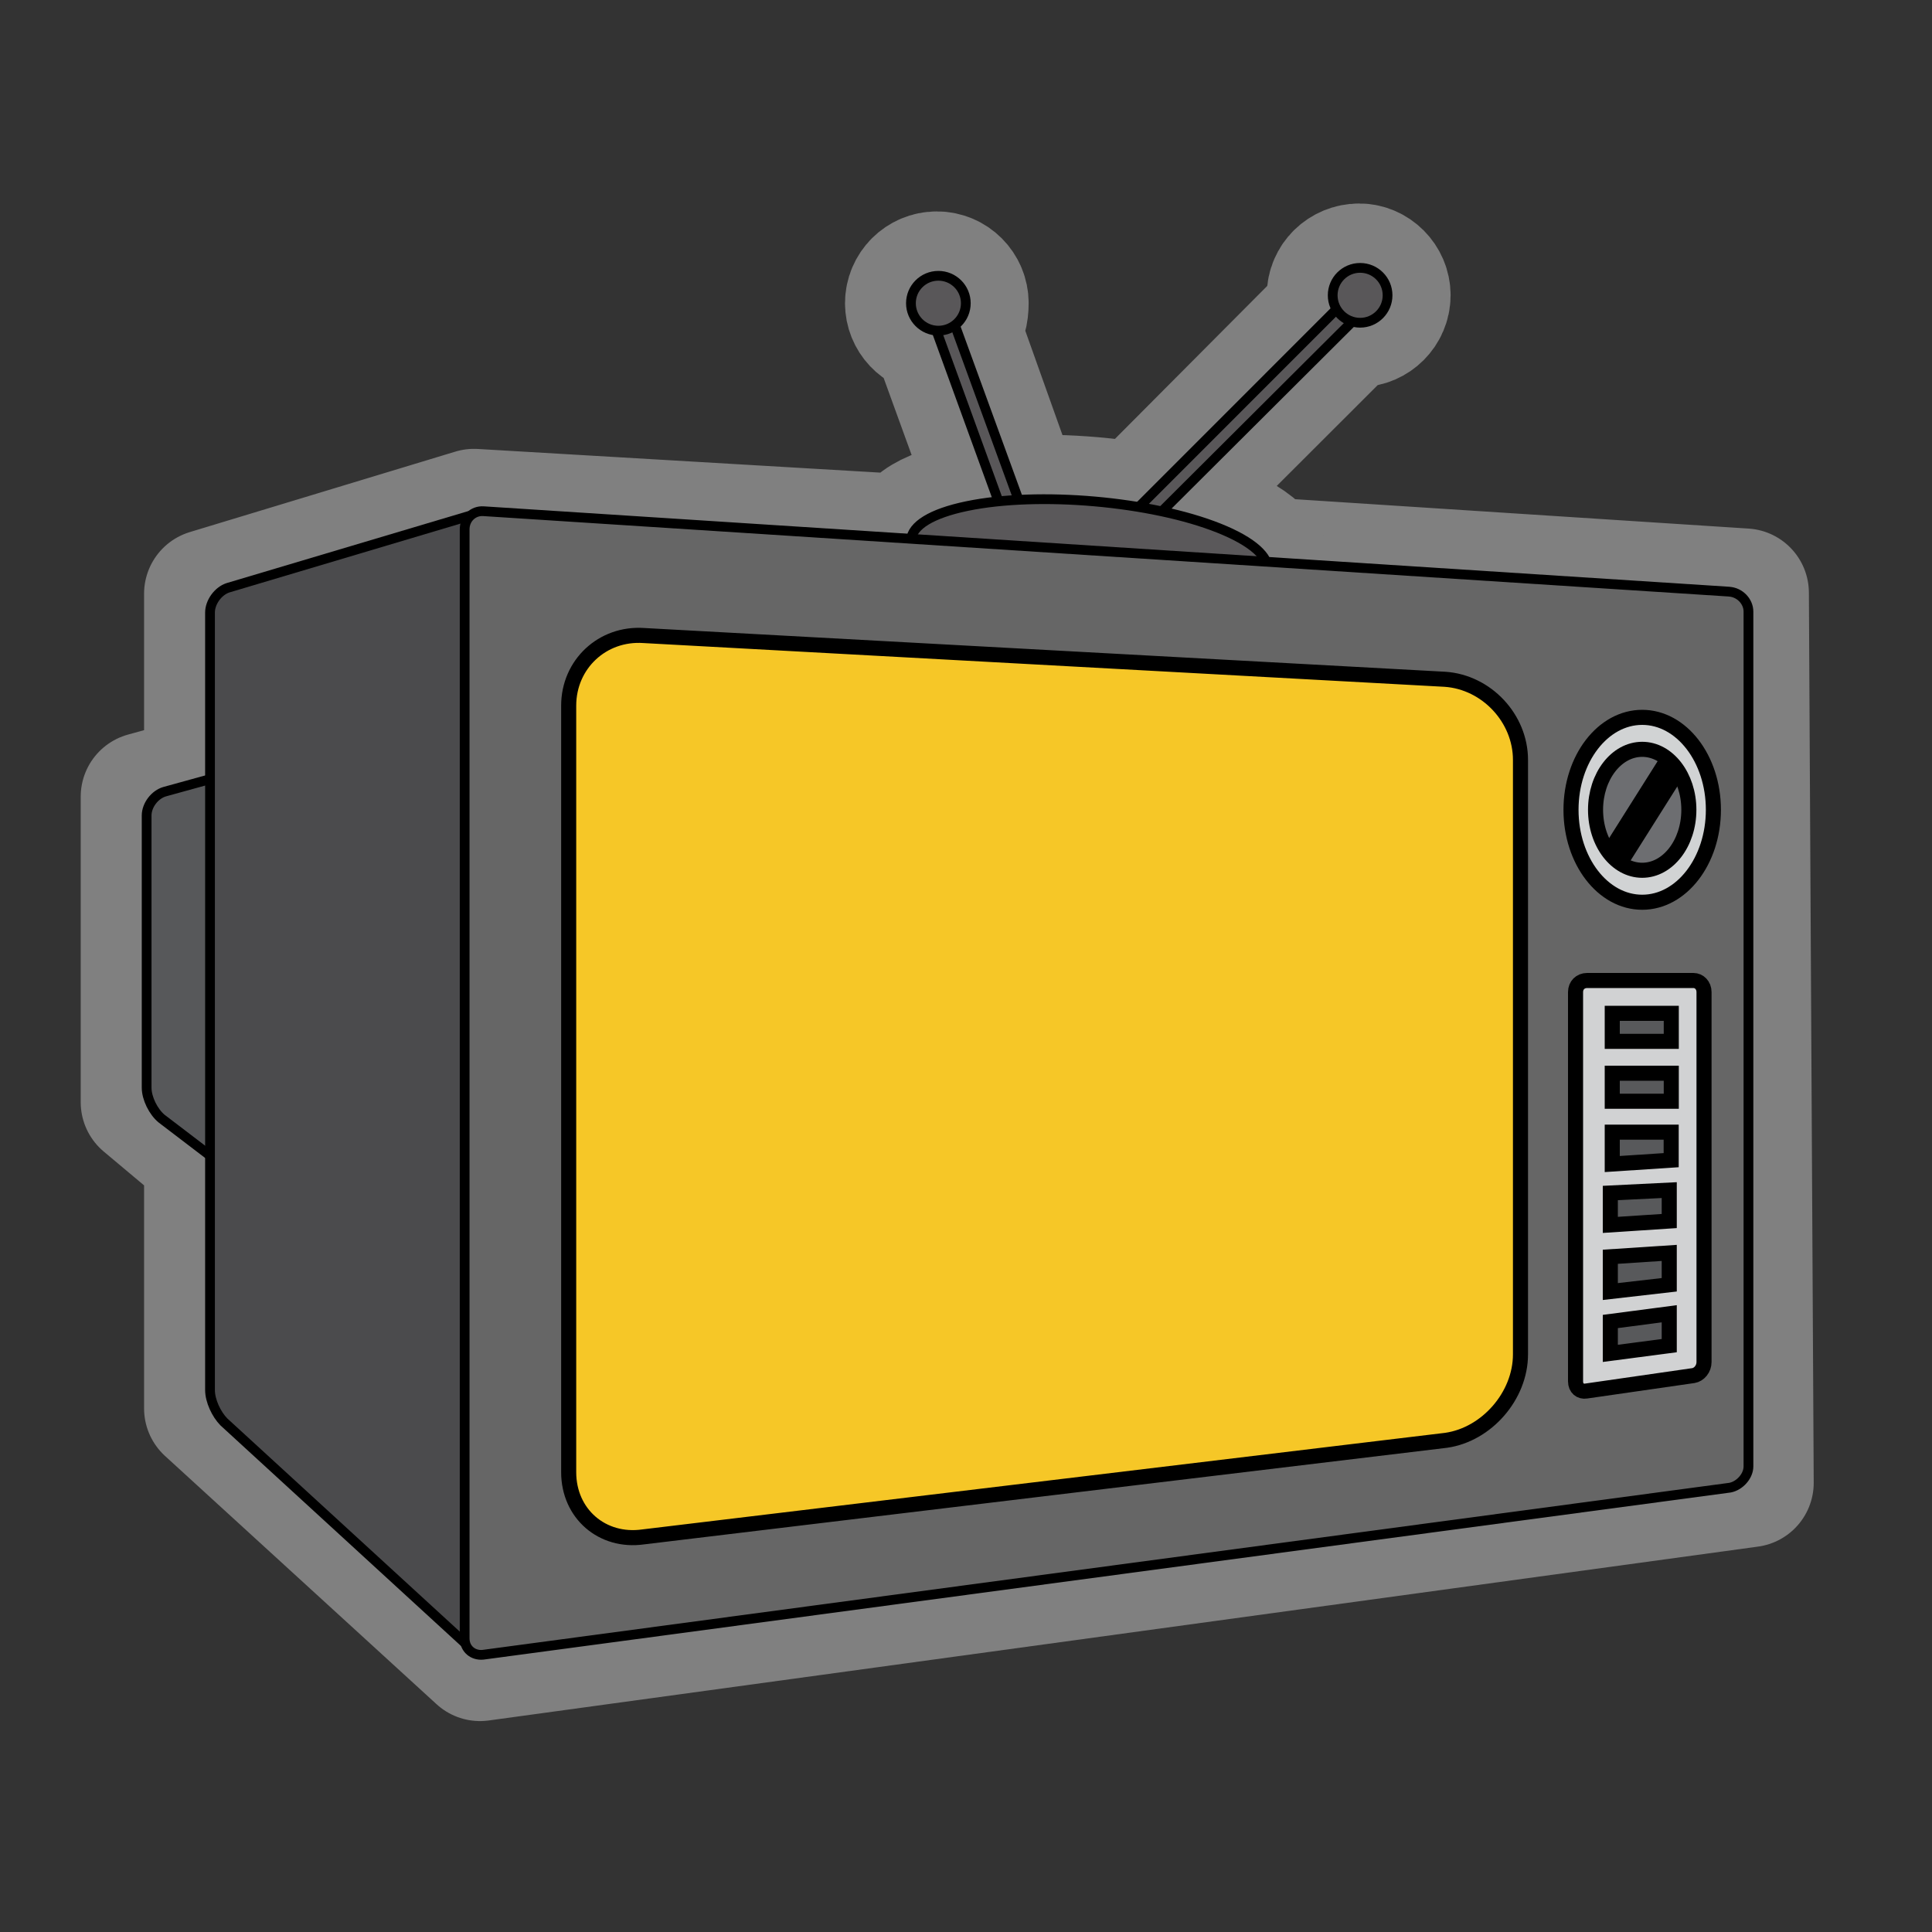 <svg xmlns="http://www.w3.org/2000/svg" version="1.1" x="0" y="0" width="200" height="200">
<rect width="100%" height="100%" fill="#333333" stroke="none"/>
<path stroke-linejoin="round" d="m130.9 58.15c-0.9-2.01-5-3.98-10.8-5.21l19.7-19.68c0.3 0.09 0.6 0.14 0.9 0.14 1.5 0 2.8-1.27 2.8-2.83 0-1.57-1.3-2.84-2.8-2.84-1.6 0-2.9 1.27-2.9 2.84 0 0.52 0.2 1.01 0.4 1.43l-20.4 20.49c-1.5-0.25-3.1-0.45-4.7-0.59-2.8-0.24-5.4-0.29-7.8-0.16l-6.36-17.84c0.68-0.52 0.88-1.59 0.88-2.51 0-1.57-1.27-2.84-2.84-2.84s-2.84 1.27-2.84 2.84c0 1.49 1.16 2.72 2.64 2.82l6.42 17.68c-5.22 0.53-8.8 1.94-9.04 3.89l-45.09-2.65-27.49 8.33v19.2l-6.56 1.81v31.63l6.56 5.5v26.2l28.11 25.7 131.4-18-0.5-92.13-49.7-3.22zm0 0" stroke="#808080" stroke-linecap="round" stroke-width="13.33" fill="none"/>
<g stroke="#000">
<g stroke-linejoin="round" stroke-linecap="round" stroke-width="1.01" fill="#595759">
<path d="m111.4 68.1c0.4 1.06 0.3 2.08-0.2 2.26-0.6 0.19-1.3-0.52-1.7-1.58l-12.76-35.1c-0.38-1.06-0.28-2.07 0.24-2.26s1.25 0.52 1.63 1.58l12.79 35.1z"/>
<path d="m113.9 59.29c-0.8 0.8-1.7 1.13-2.1 0.74-0.4-0.38-0.1-1.35 0.7-2.15l26.4-26.41c0.8-0.8 1.8-1.13 2.2-0.74s0.1 1.35-0.7 2.15l-26.5 26.41z"/>
<ellipse rx="2.84" ry="2.84" cy="30.57" cx="140.8"/>
<ellipse rx="2.84" ry="2.84" cy="31.39" cx="97.14"/>
</g>
<g stroke-width="1.01">
<path d="m126.2 54.68c7 2.8 6.7 6.32-0.7 7.85-7.4 1.54-19.1 0.52-26.12-2.28s-6.72-6.32 0.72-7.86c7.4-1.54 19.1-0.51 26.1 2.29" fill="#5A585A"/>
<path d="m27.35 123.9l-10.62-8.1c-0.85-0.7-1.55-2.1-1.55-3.2v-28.18c0-1.07 0.85-2.18 1.88-2.47l10.29-2.84" fill="#57585A"/>
<path d="m48.48 170.4l-25.3-23.2c-0.79-0.8-1.44-2.2-1.44-3.3v-80.49c0-1.07 0.83-2.22 1.85-2.56l25.24-7.52" fill="#4B4B4D"/>
<path d="m179 61.25c1.1 0.07 2 1 2 2.07v88.48c0 1-0.9 2-1.9 2.2l-129.1 17.3c-1.03 0.1-1.9-0.6-1.9-1.7v-114.8c0-1.12 0.88-1.95 1.95-1.88l129 8.33z" fill="#666"/>
</g>
<ellipse rx="7.37" ry="9.57" cy="83.83" cx="170" stroke-width="1.56" fill="#D1D3D4"/>
<ellipse rx="4.83" ry="6.26" cy="83.83" cx="170" stroke-width="1.56" fill="#6D6E71"/>
<path stroke-width="3.12" d="m167.1 88.85l6.1-9.67" fill="#fff"/>
<path stroke-width="1.56" d="m164.3 101.5c-0.7 0-1.2 0.5-1.2 1.2v40.3c0 0.7 0.5 1.1 1.1 1l11.1-1.6c0.6-0.1 1.1-0.7 1.1-1.4v-38.3c0-0.7-0.5-1.2-1.1-1.2h-11z" fill="#D1D2D3"/>
<g stroke-width="1.56" fill="#58595B">
<rect height="2.9" width="6.11" y="104.9" x="166.9"/>
<rect height="2.9" width="6.11" y="111.1" x="166.9"/>
<path d="m166.9 117.2h6.1v2.9l-6.1 0.4z"/>
<path d="m166.7 123.5l6.1-0.3v3.2l-6.1 0.4z"/>
<path d="m166.7 130.1l6.1-0.4v3.3l-6.1 0.7z"/>
<path d="m166.7 136.8l6.1-0.8v3.3l-6.1 0.8z"/>
</g>
<path stroke-width="1.56" d="m149.6 70.32c4.3 0.3 7.8 4.05 7.8 8.34v61.54c0 4.3-3.5 8.3-7.7 8.9l-83.12 10c-4.24 0.6-7.71-2.4-7.71-6.7v-79.35c0-4.29 3.5-7.56 7.78-7.26l82.95 4.53zm0 1.25" fill="#F6C727"/>
</g>
</svg>
